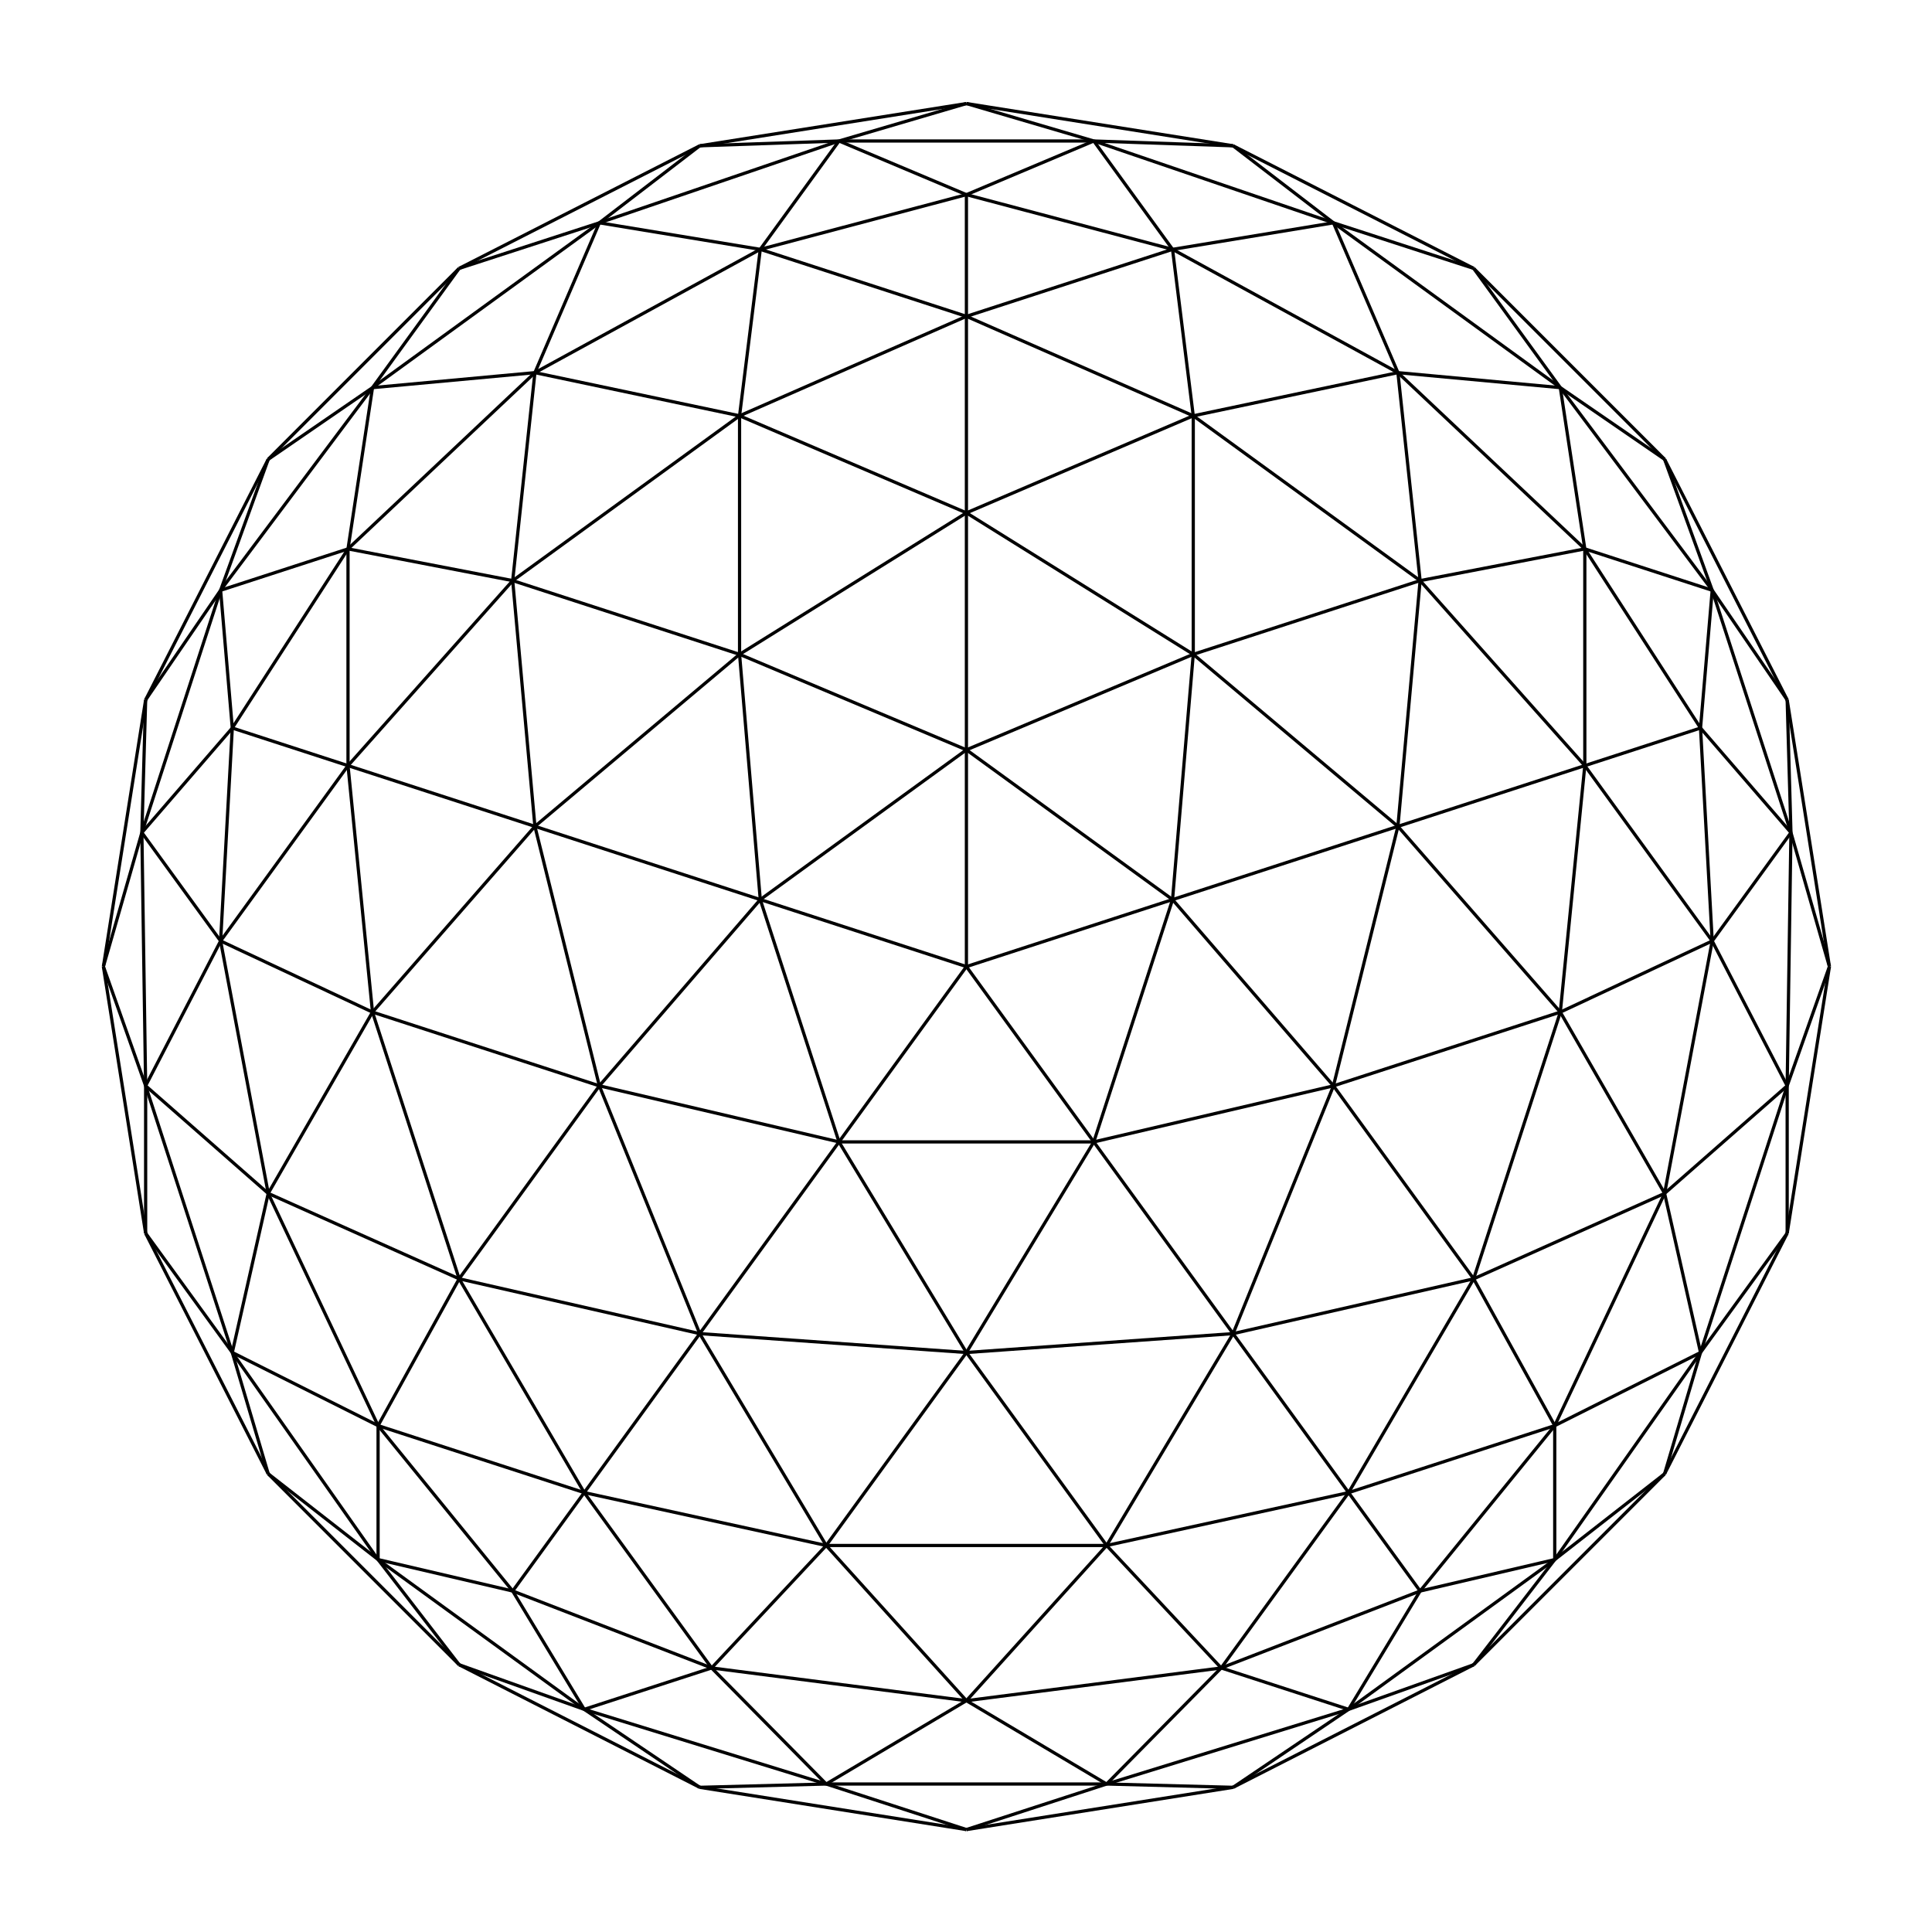 <?xml version="1.0" encoding="utf-8"?>
<!-- Generator: Adobe Illustrator 16.0.0, SVG Export Plug-In . SVG Version: 6.00 Build 0)  -->
<!DOCTYPE svg PUBLIC "-//W3C//DTD SVG 1.1//EN" "http://www.w3.org/Graphics/SVG/1.1/DTD/svg11.dtd">
<svg version="1.1" id="Layer_1" xmlns="http://www.w3.org/2000/svg" xmlns:xlink="http://www.w3.org/1999/xlink" x="0px" y="0px"
	 width="600px" height="600px" viewBox="0 0 600 600" enable-background="new 0 0 600 600" xml:space="preserve">
<g>
	<line fill="none" stroke="#000000" stroke-miterlimit="10" x1="300.128" y1="60.455" x2="339.691" y2="43.786"/>
	<line fill="none" stroke="#000000" stroke-miterlimit="10" x1="260.562" y1="43.786" x2="339.691" y2="43.786"/>
	<line fill="none" stroke="#000000" stroke-miterlimit="10" x1="260.562" y1="43.786" x2="300.128" y2="60.455"/>
	<line fill="none" stroke="#000000" stroke-miterlimit="10" x1="382.947" y1="45.278" x2="339.691" y2="43.786"/>
	<line fill="none" stroke="#000000" stroke-miterlimit="10" x1="260.562" y1="43.786" x2="217.307" y2="45.278"/>
	<line fill="none" stroke="#000000" stroke-miterlimit="10" x1="339.691" y1="43.786" x2="300.128" y2="32.159"/>
	<line fill="none" stroke="#000000" stroke-miterlimit="10" x1="300.128" y1="32.159" x2="260.562" y2="43.786"/>
	<line fill="none" stroke="#000000" stroke-miterlimit="10" x1="382.947" y1="45.278" x2="300.128" y2="32.159"/>
	<line fill="none" stroke="#000000" stroke-miterlimit="10" x1="300.128" y1="32.159" x2="217.307" y2="45.278"/>
	<line fill="none" stroke="#000000" stroke-miterlimit="10" x1="72.14" y1="226.097" x2="68.512" y2="183.316"/>
	<line fill="none" stroke="#000000" stroke-miterlimit="10" x1="44.061" y1="258.573" x2="68.512" y2="183.316"/>
	<line fill="none" stroke="#000000" stroke-miterlimit="10" x1="44.061" y1="258.573" x2="72.14" y2="226.097"/>
	<line fill="none" stroke="#000000" stroke-miterlimit="10" x1="83.299" y1="142.64" x2="68.512" y2="183.316"/>
	<line fill="none" stroke="#000000" stroke-miterlimit="10" x1="44.061" y1="258.573" x2="32.113" y2="300.174"/>
	<line fill="none" stroke="#000000" stroke-miterlimit="10" x1="68.512" y1="183.316" x2="45.23" y2="217.354"/>
	<line fill="none" stroke="#000000" stroke-miterlimit="10" x1="45.23" y1="217.354" x2="44.061" y2="258.573"/>
	<line fill="none" stroke="#000000" stroke-miterlimit="10" x1="83.299" y1="142.64" x2="45.23" y2="217.354"/>
	<line fill="none" stroke="#000000" stroke-miterlimit="10" x1="45.23" y1="217.354" x2="32.113" y2="300.174"/>
	<line fill="none" stroke="#000000" stroke-miterlimit="10" x1="300.128" y1="300.174" x2="236.109" y2="279.373"/>
	<line fill="none" stroke="#000000" stroke-miterlimit="10" x1="260.562" y1="354.628" x2="236.109" y2="279.373"/>
	<line fill="none" stroke="#000000" stroke-miterlimit="10" x1="260.562" y1="354.628" x2="300.128" y2="300.174"/>
	<line fill="none" stroke="#000000" stroke-miterlimit="10" x1="72.14" y1="226.097" x2="108.077" y2="237.774"/>
	<line fill="none" stroke="#000000" stroke-miterlimit="10" x1="108.077" y1="237.774" x2="68.512" y2="292.229"/>
	<line fill="none" stroke="#000000" stroke-miterlimit="10" x1="68.512" y1="292.229" x2="72.14" y2="226.097"/>
	<line fill="none" stroke="#000000" stroke-miterlimit="10" x1="159.223" y1="494.11" x2="117.417" y2="442.742"/>
	<line fill="none" stroke="#000000" stroke-miterlimit="10" x1="117.417" y1="442.742" x2="181.436" y2="463.54"/>
	<line fill="none" stroke="#000000" stroke-miterlimit="10" x1="181.436" y1="463.54" x2="159.223" y2="494.11"/>
	<line fill="none" stroke="#000000" stroke-miterlimit="10" x1="108.077" y1="237.774" x2="166.121" y2="256.632"/>
	<line fill="none" stroke="#000000" stroke-miterlimit="10" x1="166.121" y1="256.632" x2="236.109" y2="279.373"/>
	<line fill="none" stroke="#000000" stroke-miterlimit="10" x1="260.562" y1="354.628" x2="217.307" y2="414.166"/>
	<line fill="none" stroke="#000000" stroke-miterlimit="10" x1="217.307" y1="414.166" x2="181.436" y2="463.54"/>
	<line fill="none" stroke="#000000" stroke-miterlimit="10" x1="68.512" y1="292.229" x2="83.299" y2="370.626"/>
	<line fill="none" stroke="#000000" stroke-miterlimit="10" x1="83.299" y1="370.626" x2="117.417" y2="442.742"/>
	<line fill="none" stroke="#000000" stroke-miterlimit="10" x1="142.592" y1="397.144" x2="186.133" y2="337.213"/>
	<line fill="none" stroke="#000000" stroke-miterlimit="10" x1="186.133" y1="337.213" x2="115.684" y2="314.322"/>
	<line fill="none" stroke="#000000" stroke-miterlimit="10" x1="115.684" y1="314.322" x2="142.592" y2="397.144"/>
	<line fill="none" stroke="#000000" stroke-miterlimit="10" x1="236.109" y1="279.373" x2="186.133" y2="337.213"/>
	<line fill="none" stroke="#000000" stroke-miterlimit="10" x1="186.133" y1="337.213" x2="260.562" y2="354.628"/>
	<line fill="none" stroke="#000000" stroke-miterlimit="10" x1="166.121" y1="256.632" x2="186.133" y2="337.213"/>
	<line fill="none" stroke="#000000" stroke-miterlimit="10" x1="186.133" y1="337.213" x2="217.307" y2="414.166"/>
	<line fill="none" stroke="#000000" stroke-miterlimit="10" x1="166.121" y1="256.632" x2="115.684" y2="314.322"/>
	<line fill="none" stroke="#000000" stroke-miterlimit="10" x1="142.592" y1="397.144" x2="217.307" y2="414.166"/>
	<line fill="none" stroke="#000000" stroke-miterlimit="10" x1="108.077" y1="237.774" x2="115.684" y2="314.322"/>
	<line fill="none" stroke="#000000" stroke-miterlimit="10" x1="142.592" y1="397.144" x2="181.436" y2="463.54"/>
	<line fill="none" stroke="#000000" stroke-miterlimit="10" x1="115.684" y1="314.322" x2="68.512" y2="292.229"/>
	<line fill="none" stroke="#000000" stroke-miterlimit="10" x1="115.684" y1="314.322" x2="83.299" y2="370.626"/>
	<line fill="none" stroke="#000000" stroke-miterlimit="10" x1="83.299" y1="370.626" x2="142.592" y2="397.144"/>
	<line fill="none" stroke="#000000" stroke-miterlimit="10" x1="142.592" y1="397.144" x2="117.417" y2="442.742"/>
	<line fill="none" stroke="#000000" stroke-miterlimit="10" x1="300.128" y1="300.174" x2="300.128" y2="232.863"/>
	<line fill="none" stroke="#000000" stroke-miterlimit="10" x1="236.109" y1="279.373" x2="300.128" y2="232.863"/>
	<line fill="none" stroke="#000000" stroke-miterlimit="10" x1="300.128" y1="60.455" x2="300.128" y2="98.241"/>
	<line fill="none" stroke="#000000" stroke-miterlimit="10" x1="300.128" y1="98.241" x2="236.109" y2="77.439"/>
	<line fill="none" stroke="#000000" stroke-miterlimit="10" x1="236.109" y1="77.439" x2="300.128" y2="60.455"/>
	<line fill="none" stroke="#000000" stroke-miterlimit="10" x1="72.14" y1="226.097" x2="108.077" y2="170.461"/>
	<line fill="none" stroke="#000000" stroke-miterlimit="10" x1="108.077" y1="170.461" x2="108.077" y2="237.774"/>
	<line fill="none" stroke="#000000" stroke-miterlimit="10" x1="300.128" y1="98.241" x2="300.128" y2="159.27"/>
	<line fill="none" stroke="#000000" stroke-miterlimit="10" x1="300.128" y1="159.27" x2="300.128" y2="232.863"/>
	<line fill="none" stroke="#000000" stroke-miterlimit="10" x1="236.109" y1="77.439" x2="166.121" y2="115.729"/>
	<line fill="none" stroke="#000000" stroke-miterlimit="10" x1="166.121" y1="115.729" x2="108.077" y2="170.461"/>
	<line fill="none" stroke="#000000" stroke-miterlimit="10" x1="159.223" y1="180.315" x2="229.676" y2="203.205"/>
	<line fill="none" stroke="#000000" stroke-miterlimit="10" x1="229.676" y1="203.205" x2="229.676" y2="129.128"/>
	<line fill="none" stroke="#000000" stroke-miterlimit="10" x1="229.676" y1="129.128" x2="159.223" y2="180.315"/>
	<line fill="none" stroke="#000000" stroke-miterlimit="10" x1="300.128" y1="232.863" x2="229.676" y2="203.205"/>
	<line fill="none" stroke="#000000" stroke-miterlimit="10" x1="229.676" y1="203.205" x2="236.109" y2="279.373"/>
	<line fill="none" stroke="#000000" stroke-miterlimit="10" x1="300.128" y1="159.27" x2="229.676" y2="203.205"/>
	<line fill="none" stroke="#000000" stroke-miterlimit="10" x1="229.676" y1="203.205" x2="166.121" y2="256.632"/>
	<line fill="none" stroke="#000000" stroke-miterlimit="10" x1="300.128" y1="159.27" x2="229.676" y2="129.128"/>
	<line fill="none" stroke="#000000" stroke-miterlimit="10" x1="159.223" y1="180.315" x2="166.121" y2="256.632"/>
	<line fill="none" stroke="#000000" stroke-miterlimit="10" x1="300.128" y1="98.241" x2="229.676" y2="129.128"/>
	<line fill="none" stroke="#000000" stroke-miterlimit="10" x1="159.223" y1="180.315" x2="108.077" y2="237.774"/>
	<line fill="none" stroke="#000000" stroke-miterlimit="10" x1="229.676" y1="129.128" x2="236.109" y2="77.439"/>
	<line fill="none" stroke="#000000" stroke-miterlimit="10" x1="229.676" y1="129.128" x2="166.121" y2="115.729"/>
	<line fill="none" stroke="#000000" stroke-miterlimit="10" x1="166.121" y1="115.729" x2="159.223" y2="180.315"/>
	<line fill="none" stroke="#000000" stroke-miterlimit="10" x1="159.223" y1="180.315" x2="108.077" y2="170.461"/>
	<line fill="none" stroke="#000000" stroke-miterlimit="10" x1="300.128" y1="300.174" x2="364.144" y2="279.373"/>
	<line fill="none" stroke="#000000" stroke-miterlimit="10" x1="300.128" y1="232.863" x2="364.144" y2="279.373"/>
	<line fill="none" stroke="#000000" stroke-miterlimit="10" x1="528.114" y1="226.097" x2="492.176" y2="237.774"/>
	<line fill="none" stroke="#000000" stroke-miterlimit="10" x1="492.176" y1="237.774" x2="492.176" y2="170.461"/>
	<line fill="none" stroke="#000000" stroke-miterlimit="10" x1="492.176" y1="170.461" x2="528.114" y2="226.097"/>
	<line fill="none" stroke="#000000" stroke-miterlimit="10" x1="300.128" y1="60.455" x2="364.144" y2="77.439"/>
	<line fill="none" stroke="#000000" stroke-miterlimit="10" x1="364.144" y1="77.439" x2="300.128" y2="98.241"/>
	<line fill="none" stroke="#000000" stroke-miterlimit="10" x1="492.176" y1="237.774" x2="434.135" y2="256.632"/>
	<line fill="none" stroke="#000000" stroke-miterlimit="10" x1="434.135" y1="256.632" x2="364.144" y2="279.373"/>
	<line fill="none" stroke="#000000" stroke-miterlimit="10" x1="492.176" y1="170.461" x2="434.135" y2="115.729"/>
	<line fill="none" stroke="#000000" stroke-miterlimit="10" x1="434.135" y1="115.729" x2="364.144" y2="77.439"/>
	<line fill="none" stroke="#000000" stroke-miterlimit="10" x1="370.578" y1="129.128" x2="370.578" y2="203.205"/>
	<line fill="none" stroke="#000000" stroke-miterlimit="10" x1="370.578" y1="203.205" x2="441.029" y2="180.315"/>
	<line fill="none" stroke="#000000" stroke-miterlimit="10" x1="441.029" y1="180.315" x2="370.578" y2="129.128"/>
	<line fill="none" stroke="#000000" stroke-miterlimit="10" x1="364.144" y1="279.373" x2="370.578" y2="203.205"/>
	<line fill="none" stroke="#000000" stroke-miterlimit="10" x1="370.578" y1="203.205" x2="300.128" y2="232.863"/>
	<line fill="none" stroke="#000000" stroke-miterlimit="10" x1="434.135" y1="256.632" x2="370.578" y2="203.205"/>
	<line fill="none" stroke="#000000" stroke-miterlimit="10" x1="370.578" y1="203.205" x2="300.128" y2="159.27"/>
	<line fill="none" stroke="#000000" stroke-miterlimit="10" x1="434.135" y1="256.632" x2="441.029" y2="180.315"/>
	<line fill="none" stroke="#000000" stroke-miterlimit="10" x1="370.578" y1="129.128" x2="300.128" y2="159.27"/>
	<line fill="none" stroke="#000000" stroke-miterlimit="10" x1="492.176" y1="237.774" x2="441.029" y2="180.315"/>
	<line fill="none" stroke="#000000" stroke-miterlimit="10" x1="370.578" y1="129.128" x2="300.128" y2="98.241"/>
	<line fill="none" stroke="#000000" stroke-miterlimit="10" x1="441.029" y1="180.315" x2="492.176" y2="170.461"/>
	<line fill="none" stroke="#000000" stroke-miterlimit="10" x1="441.029" y1="180.315" x2="434.135" y2="115.729"/>
	<line fill="none" stroke="#000000" stroke-miterlimit="10" x1="434.135" y1="115.729" x2="370.578" y2="129.128"/>
	<line fill="none" stroke="#000000" stroke-miterlimit="10" x1="370.578" y1="129.128" x2="364.144" y2="77.439"/>
	<line fill="none" stroke="#000000" stroke-miterlimit="10" x1="300.128" y1="300.174" x2="339.691" y2="354.628"/>
	<line fill="none" stroke="#000000" stroke-miterlimit="10" x1="364.144" y1="279.373" x2="339.691" y2="354.628"/>
	<line fill="none" stroke="#000000" stroke-miterlimit="10" x1="441.029" y1="494.11" x2="418.82" y2="463.54"/>
	<line fill="none" stroke="#000000" stroke-miterlimit="10" x1="418.82" y1="463.54" x2="482.836" y2="442.742"/>
	<line fill="none" stroke="#000000" stroke-miterlimit="10" x1="482.836" y1="442.742" x2="441.029" y2="494.11"/>
	<line fill="none" stroke="#000000" stroke-miterlimit="10" x1="528.114" y1="226.097" x2="531.742" y2="292.229"/>
	<line fill="none" stroke="#000000" stroke-miterlimit="10" x1="531.742" y1="292.229" x2="492.176" y2="237.774"/>
	<line fill="none" stroke="#000000" stroke-miterlimit="10" x1="418.82" y1="463.54" x2="382.947" y2="414.166"/>
	<line fill="none" stroke="#000000" stroke-miterlimit="10" x1="382.947" y1="414.166" x2="339.691" y2="354.628"/>
	<line fill="none" stroke="#000000" stroke-miterlimit="10" x1="482.836" y1="442.742" x2="516.955" y2="370.626"/>
	<line fill="none" stroke="#000000" stroke-miterlimit="10" x1="516.955" y1="370.626" x2="531.742" y2="292.229"/>
	<line fill="none" stroke="#000000" stroke-miterlimit="10" x1="484.571" y1="314.322" x2="414.12" y2="337.213"/>
	<line fill="none" stroke="#000000" stroke-miterlimit="10" x1="414.12" y1="337.213" x2="457.662" y2="397.144"/>
	<line fill="none" stroke="#000000" stroke-miterlimit="10" x1="457.662" y1="397.144" x2="484.571" y2="314.322"/>
	<line fill="none" stroke="#000000" stroke-miterlimit="10" x1="339.691" y1="354.628" x2="414.12" y2="337.213"/>
	<line fill="none" stroke="#000000" stroke-miterlimit="10" x1="414.12" y1="337.213" x2="364.144" y2="279.373"/>
	<line fill="none" stroke="#000000" stroke-miterlimit="10" x1="382.947" y1="414.166" x2="414.12" y2="337.213"/>
	<line fill="none" stroke="#000000" stroke-miterlimit="10" x1="414.12" y1="337.213" x2="434.135" y2="256.632"/>
	<line fill="none" stroke="#000000" stroke-miterlimit="10" x1="382.947" y1="414.166" x2="457.662" y2="397.144"/>
	<line fill="none" stroke="#000000" stroke-miterlimit="10" x1="484.571" y1="314.322" x2="434.135" y2="256.632"/>
	<line fill="none" stroke="#000000" stroke-miterlimit="10" x1="418.82" y1="463.54" x2="457.662" y2="397.144"/>
	<line fill="none" stroke="#000000" stroke-miterlimit="10" x1="484.571" y1="314.322" x2="492.176" y2="237.774"/>
	<line fill="none" stroke="#000000" stroke-miterlimit="10" x1="457.662" y1="397.144" x2="482.836" y2="442.742"/>
	<line fill="none" stroke="#000000" stroke-miterlimit="10" x1="457.662" y1="397.144" x2="516.955" y2="370.626"/>
	<line fill="none" stroke="#000000" stroke-miterlimit="10" x1="516.955" y1="370.626" x2="484.571" y2="314.322"/>
	<line fill="none" stroke="#000000" stroke-miterlimit="10" x1="484.571" y1="314.322" x2="531.742" y2="292.229"/>
	<line fill="none" stroke="#000000" stroke-miterlimit="10" x1="44.061" y1="258.573" x2="68.512" y2="292.229"/>
	<line fill="none" stroke="#000000" stroke-miterlimit="10" x1="117.417" y1="442.742" x2="117.417" y2="484.342"/>
	<line fill="none" stroke="#000000" stroke-miterlimit="10" x1="117.417" y1="484.342" x2="159.223" y2="494.11"/>
	<line fill="none" stroke="#000000" stroke-miterlimit="10" x1="83.299" y1="457.709" x2="117.417" y2="484.342"/>
	<line fill="none" stroke="#000000" stroke-miterlimit="10" x1="72.14" y1="420.032" x2="45.23" y2="382.995"/>
	<line fill="none" stroke="#000000" stroke-miterlimit="10" x1="45.23" y1="382.995" x2="45.23" y2="337.213"/>
	<line fill="none" stroke="#000000" stroke-miterlimit="10" x1="45.23" y1="337.213" x2="72.14" y2="420.032"/>
	<line fill="none" stroke="#000000" stroke-miterlimit="10" x1="32.113" y1="300.174" x2="45.23" y2="382.995"/>
	<line fill="none" stroke="#000000" stroke-miterlimit="10" x1="45.23" y1="382.995" x2="83.299" y2="457.709"/>
	<line fill="none" stroke="#000000" stroke-miterlimit="10" x1="32.113" y1="300.174" x2="45.23" y2="337.213"/>
	<line fill="none" stroke="#000000" stroke-miterlimit="10" x1="72.14" y1="420.032" x2="83.299" y2="457.709"/>
	<line fill="none" stroke="#000000" stroke-miterlimit="10" x1="44.061" y1="258.573" x2="45.23" y2="337.213"/>
	<line fill="none" stroke="#000000" stroke-miterlimit="10" x1="72.14" y1="420.032" x2="117.417" y2="484.342"/>
	<line fill="none" stroke="#000000" stroke-miterlimit="10" x1="45.23" y1="337.213" x2="68.512" y2="292.229"/>
	<line fill="none" stroke="#000000" stroke-miterlimit="10" x1="45.23" y1="337.213" x2="83.299" y2="370.626"/>
	<line fill="none" stroke="#000000" stroke-miterlimit="10" x1="83.299" y1="370.626" x2="72.14" y2="420.032"/>
	<line fill="none" stroke="#000000" stroke-miterlimit="10" x1="72.14" y1="420.032" x2="117.417" y2="442.742"/>
	<line fill="none" stroke="#000000" stroke-miterlimit="10" x1="159.223" y1="494.11" x2="181.436" y2="530.854"/>
	<line fill="none" stroke="#000000" stroke-miterlimit="10" x1="181.436" y1="530.854" x2="220.998" y2="517.997"/>
	<line fill="none" stroke="#000000" stroke-miterlimit="10" x1="220.998" y1="517.997" x2="159.223" y2="494.11"/>
	<line fill="none" stroke="#000000" stroke-miterlimit="10" x1="441.029" y1="494.11" x2="379.256" y2="517.997"/>
	<line fill="none" stroke="#000000" stroke-miterlimit="10" x1="379.256" y1="517.997" x2="418.82" y2="530.854"/>
	<line fill="none" stroke="#000000" stroke-miterlimit="10" x1="418.82" y1="530.854" x2="441.029" y2="494.11"/>
	<line fill="none" stroke="#000000" stroke-miterlimit="10" x1="181.436" y1="530.854" x2="217.307" y2="555.07"/>
	<line fill="none" stroke="#000000" stroke-miterlimit="10" x1="382.947" y1="555.07" x2="418.82" y2="530.854"/>
	<line fill="none" stroke="#000000" stroke-miterlimit="10" x1="220.998" y1="517.997" x2="300.128" y2="528.16"/>
	<line fill="none" stroke="#000000" stroke-miterlimit="10" x1="300.128" y1="528.16" x2="379.256" y2="517.997"/>
	<line fill="none" stroke="#000000" stroke-miterlimit="10" x1="343.668" y1="554.041" x2="300.128" y2="568.188"/>
	<line fill="none" stroke="#000000" stroke-miterlimit="10" x1="300.128" y1="568.188" x2="256.585" y2="554.041"/>
	<line fill="none" stroke="#000000" stroke-miterlimit="10" x1="256.585" y1="554.041" x2="343.668" y2="554.041"/>
	<line fill="none" stroke="#000000" stroke-miterlimit="10" x1="217.307" y1="555.07" x2="300.128" y2="568.188"/>
	<line fill="none" stroke="#000000" stroke-miterlimit="10" x1="300.128" y1="568.188" x2="382.947" y2="555.07"/>
	<line fill="none" stroke="#000000" stroke-miterlimit="10" x1="217.307" y1="555.07" x2="256.585" y2="554.041"/>
	<line fill="none" stroke="#000000" stroke-miterlimit="10" x1="343.668" y1="554.041" x2="382.947" y2="555.07"/>
	<line fill="none" stroke="#000000" stroke-miterlimit="10" x1="181.436" y1="530.854" x2="256.585" y2="554.041"/>
	<line fill="none" stroke="#000000" stroke-miterlimit="10" x1="343.668" y1="554.041" x2="418.82" y2="530.854"/>
	<line fill="none" stroke="#000000" stroke-miterlimit="10" x1="256.585" y1="554.041" x2="220.998" y2="517.997"/>
	<line fill="none" stroke="#000000" stroke-miterlimit="10" x1="256.585" y1="554.041" x2="300.128" y2="528.16"/>
	<line fill="none" stroke="#000000" stroke-miterlimit="10" x1="300.128" y1="528.16" x2="343.668" y2="554.041"/>
	<line fill="none" stroke="#000000" stroke-miterlimit="10" x1="343.668" y1="554.041" x2="379.256" y2="517.997"/>
	<line fill="none" stroke="#000000" stroke-miterlimit="10" x1="528.114" y1="226.097" x2="556.193" y2="258.573"/>
	<line fill="none" stroke="#000000" stroke-miterlimit="10" x1="531.742" y1="183.316" x2="556.193" y2="258.573"/>
	<line fill="none" stroke="#000000" stroke-miterlimit="10" x1="531.742" y1="183.316" x2="528.114" y2="226.097"/>
	<line fill="none" stroke="#000000" stroke-miterlimit="10" x1="568.14" y1="300.174" x2="556.193" y2="258.573"/>
	<line fill="none" stroke="#000000" stroke-miterlimit="10" x1="531.742" y1="183.316" x2="516.955" y2="142.64"/>
	<line fill="none" stroke="#000000" stroke-miterlimit="10" x1="556.193" y1="258.573" x2="555.023" y2="217.354"/>
	<line fill="none" stroke="#000000" stroke-miterlimit="10" x1="555.023" y1="217.354" x2="531.742" y2="183.316"/>
	<line fill="none" stroke="#000000" stroke-miterlimit="10" x1="568.14" y1="300.174" x2="555.023" y2="217.354"/>
	<line fill="none" stroke="#000000" stroke-miterlimit="10" x1="555.023" y1="217.354" x2="516.955" y2="142.64"/>
	<line fill="none" stroke="#000000" stroke-miterlimit="10" x1="339.691" y1="354.628" x2="260.562" y2="354.628"/>
	<line fill="none" stroke="#000000" stroke-miterlimit="10" x1="181.436" y1="463.54" x2="220.998" y2="517.997"/>
	<line fill="none" stroke="#000000" stroke-miterlimit="10" x1="379.256" y1="517.997" x2="418.82" y2="463.54"/>
	<line fill="none" stroke="#000000" stroke-miterlimit="10" x1="343.668" y1="479.963" x2="300.128" y2="420.032"/>
	<line fill="none" stroke="#000000" stroke-miterlimit="10" x1="300.128" y1="420.032" x2="256.585" y2="479.963"/>
	<line fill="none" stroke="#000000" stroke-miterlimit="10" x1="256.585" y1="479.963" x2="343.668" y2="479.963"/>
	<line fill="none" stroke="#000000" stroke-miterlimit="10" x1="260.562" y1="354.628" x2="300.128" y2="420.032"/>
	<line fill="none" stroke="#000000" stroke-miterlimit="10" x1="300.128" y1="420.032" x2="339.691" y2="354.628"/>
	<line fill="none" stroke="#000000" stroke-miterlimit="10" x1="217.307" y1="414.166" x2="300.128" y2="420.032"/>
	<line fill="none" stroke="#000000" stroke-miterlimit="10" x1="300.128" y1="420.032" x2="382.947" y2="414.166"/>
	<line fill="none" stroke="#000000" stroke-miterlimit="10" x1="217.307" y1="414.166" x2="256.585" y2="479.963"/>
	<line fill="none" stroke="#000000" stroke-miterlimit="10" x1="343.668" y1="479.963" x2="382.947" y2="414.166"/>
	<line fill="none" stroke="#000000" stroke-miterlimit="10" x1="181.436" y1="463.54" x2="256.585" y2="479.963"/>
	<line fill="none" stroke="#000000" stroke-miterlimit="10" x1="343.668" y1="479.963" x2="418.82" y2="463.54"/>
	<line fill="none" stroke="#000000" stroke-miterlimit="10" x1="256.585" y1="479.963" x2="220.998" y2="517.997"/>
	<line fill="none" stroke="#000000" stroke-miterlimit="10" x1="256.585" y1="479.963" x2="300.128" y2="528.16"/>
	<line fill="none" stroke="#000000" stroke-miterlimit="10" x1="300.128" y1="528.16" x2="343.668" y2="479.963"/>
	<line fill="none" stroke="#000000" stroke-miterlimit="10" x1="343.668" y1="479.963" x2="379.256" y2="517.997"/>
	<line fill="none" stroke="#000000" stroke-miterlimit="10" x1="181.436" y1="530.854" x2="117.417" y2="484.342"/>
	<line fill="none" stroke="#000000" stroke-miterlimit="10" x1="117.417" y1="484.342" x2="142.592" y2="517.002"/>
	<line fill="none" stroke="#000000" stroke-miterlimit="10" x1="142.592" y1="517.002" x2="181.436" y2="530.854"/>
	<line fill="none" stroke="#000000" stroke-miterlimit="10" x1="83.299" y1="457.709" x2="142.592" y2="517.002"/>
	<line fill="none" stroke="#000000" stroke-miterlimit="10" x1="142.592" y1="517.002" x2="217.307" y2="555.07"/>
	<line fill="none" stroke="#000000" stroke-miterlimit="10" x1="260.562" y1="43.786" x2="236.109" y2="77.439"/>
	<line fill="none" stroke="#000000" stroke-miterlimit="10" x1="108.077" y1="170.461" x2="68.512" y2="183.316"/>
	<line fill="none" stroke="#000000" stroke-miterlimit="10" x1="115.684" y1="120.384" x2="142.592" y2="83.347"/>
	<line fill="none" stroke="#000000" stroke-miterlimit="10" x1="142.592" y1="83.347" x2="186.133" y2="69.198"/>
	<line fill="none" stroke="#000000" stroke-miterlimit="10" x1="186.133" y1="69.198" x2="115.684" y2="120.384"/>
	<line fill="none" stroke="#000000" stroke-miterlimit="10" x1="217.307" y1="45.278" x2="142.592" y2="83.347"/>
	<line fill="none" stroke="#000000" stroke-miterlimit="10" x1="142.592" y1="83.347" x2="83.299" y2="142.64"/>
	<line fill="none" stroke="#000000" stroke-miterlimit="10" x1="217.307" y1="45.278" x2="186.133" y2="69.198"/>
	<line fill="none" stroke="#000000" stroke-miterlimit="10" x1="115.684" y1="120.384" x2="83.299" y2="142.64"/>
	<line fill="none" stroke="#000000" stroke-miterlimit="10" x1="260.562" y1="43.786" x2="186.133" y2="69.198"/>
	<line fill="none" stroke="#000000" stroke-miterlimit="10" x1="115.684" y1="120.384" x2="68.512" y2="183.316"/>
	<line fill="none" stroke="#000000" stroke-miterlimit="10" x1="186.133" y1="69.198" x2="236.109" y2="77.439"/>
	<line fill="none" stroke="#000000" stroke-miterlimit="10" x1="186.133" y1="69.198" x2="166.121" y2="115.729"/>
	<line fill="none" stroke="#000000" stroke-miterlimit="10" x1="166.121" y1="115.729" x2="115.684" y2="120.384"/>
	<line fill="none" stroke="#000000" stroke-miterlimit="10" x1="115.684" y1="120.384" x2="108.077" y2="170.461"/>
	<line fill="none" stroke="#000000" stroke-miterlimit="10" x1="441.029" y1="494.11" x2="482.836" y2="484.342"/>
	<line fill="none" stroke="#000000" stroke-miterlimit="10" x1="482.836" y1="484.342" x2="482.836" y2="442.742"/>
	<line fill="none" stroke="#000000" stroke-miterlimit="10" x1="531.742" y1="292.229" x2="556.193" y2="258.573"/>
	<line fill="none" stroke="#000000" stroke-miterlimit="10" x1="482.836" y1="484.342" x2="516.955" y2="457.709"/>
	<line fill="none" stroke="#000000" stroke-miterlimit="10" x1="555.023" y1="337.213" x2="555.023" y2="382.995"/>
	<line fill="none" stroke="#000000" stroke-miterlimit="10" x1="555.023" y1="382.995" x2="528.114" y2="420.032"/>
	<line fill="none" stroke="#000000" stroke-miterlimit="10" x1="528.114" y1="420.032" x2="555.023" y2="337.213"/>
	<line fill="none" stroke="#000000" stroke-miterlimit="10" x1="516.955" y1="457.709" x2="555.023" y2="382.995"/>
	<line fill="none" stroke="#000000" stroke-miterlimit="10" x1="555.023" y1="382.995" x2="568.14" y2="300.174"/>
	<line fill="none" stroke="#000000" stroke-miterlimit="10" x1="516.955" y1="457.709" x2="528.114" y2="420.032"/>
	<line fill="none" stroke="#000000" stroke-miterlimit="10" x1="555.023" y1="337.213" x2="568.14" y2="300.174"/>
	<line fill="none" stroke="#000000" stroke-miterlimit="10" x1="482.836" y1="484.342" x2="528.114" y2="420.032"/>
	<line fill="none" stroke="#000000" stroke-miterlimit="10" x1="555.023" y1="337.213" x2="556.193" y2="258.573"/>
	<line fill="none" stroke="#000000" stroke-miterlimit="10" x1="528.114" y1="420.032" x2="482.836" y2="442.742"/>
	<line fill="none" stroke="#000000" stroke-miterlimit="10" x1="528.114" y1="420.032" x2="516.955" y2="370.626"/>
	<line fill="none" stroke="#000000" stroke-miterlimit="10" x1="516.955" y1="370.626" x2="555.023" y2="337.213"/>
	<line fill="none" stroke="#000000" stroke-miterlimit="10" x1="555.023" y1="337.213" x2="531.742" y2="292.229"/>
	<line fill="none" stroke="#000000" stroke-miterlimit="10" x1="482.836" y1="484.342" x2="418.82" y2="530.854"/>
	<line fill="none" stroke="#000000" stroke-miterlimit="10" x1="418.82" y1="530.854" x2="457.662" y2="517.002"/>
	<line fill="none" stroke="#000000" stroke-miterlimit="10" x1="457.662" y1="517.002" x2="482.836" y2="484.342"/>
	<line fill="none" stroke="#000000" stroke-miterlimit="10" x1="382.947" y1="555.07" x2="457.662" y2="517.002"/>
	<line fill="none" stroke="#000000" stroke-miterlimit="10" x1="457.662" y1="517.002" x2="516.955" y2="457.709"/>
	<line fill="none" stroke="#000000" stroke-miterlimit="10" x1="531.742" y1="183.316" x2="492.176" y2="170.461"/>
	<line fill="none" stroke="#000000" stroke-miterlimit="10" x1="364.144" y1="77.439" x2="339.691" y2="43.786"/>
	<line fill="none" stroke="#000000" stroke-miterlimit="10" x1="414.12" y1="69.198" x2="457.662" y2="83.347"/>
	<line fill="none" stroke="#000000" stroke-miterlimit="10" x1="457.662" y1="83.347" x2="484.571" y2="120.384"/>
	<line fill="none" stroke="#000000" stroke-miterlimit="10" x1="484.571" y1="120.384" x2="414.12" y2="69.198"/>
	<line fill="none" stroke="#000000" stroke-miterlimit="10" x1="516.955" y1="142.64" x2="457.662" y2="83.347"/>
	<line fill="none" stroke="#000000" stroke-miterlimit="10" x1="457.662" y1="83.347" x2="382.947" y2="45.278"/>
	<line fill="none" stroke="#000000" stroke-miterlimit="10" x1="516.955" y1="142.64" x2="484.571" y2="120.384"/>
	<line fill="none" stroke="#000000" stroke-miterlimit="10" x1="414.12" y1="69.198" x2="382.947" y2="45.278"/>
	<line fill="none" stroke="#000000" stroke-miterlimit="10" x1="531.742" y1="183.316" x2="484.571" y2="120.384"/>
	<line fill="none" stroke="#000000" stroke-miterlimit="10" x1="414.12" y1="69.198" x2="339.691" y2="43.786"/>
	<line fill="none" stroke="#000000" stroke-miterlimit="10" x1="484.571" y1="120.384" x2="492.176" y2="170.461"/>
	<line fill="none" stroke="#000000" stroke-miterlimit="10" x1="484.571" y1="120.384" x2="434.135" y2="115.729"/>
	<line fill="none" stroke="#000000" stroke-miterlimit="10" x1="434.135" y1="115.729" x2="414.12" y2="69.198"/>
	<line fill="none" stroke="#000000" stroke-miterlimit="10" x1="414.12" y1="69.198" x2="364.144" y2="77.439"/>
</g>
</svg>
